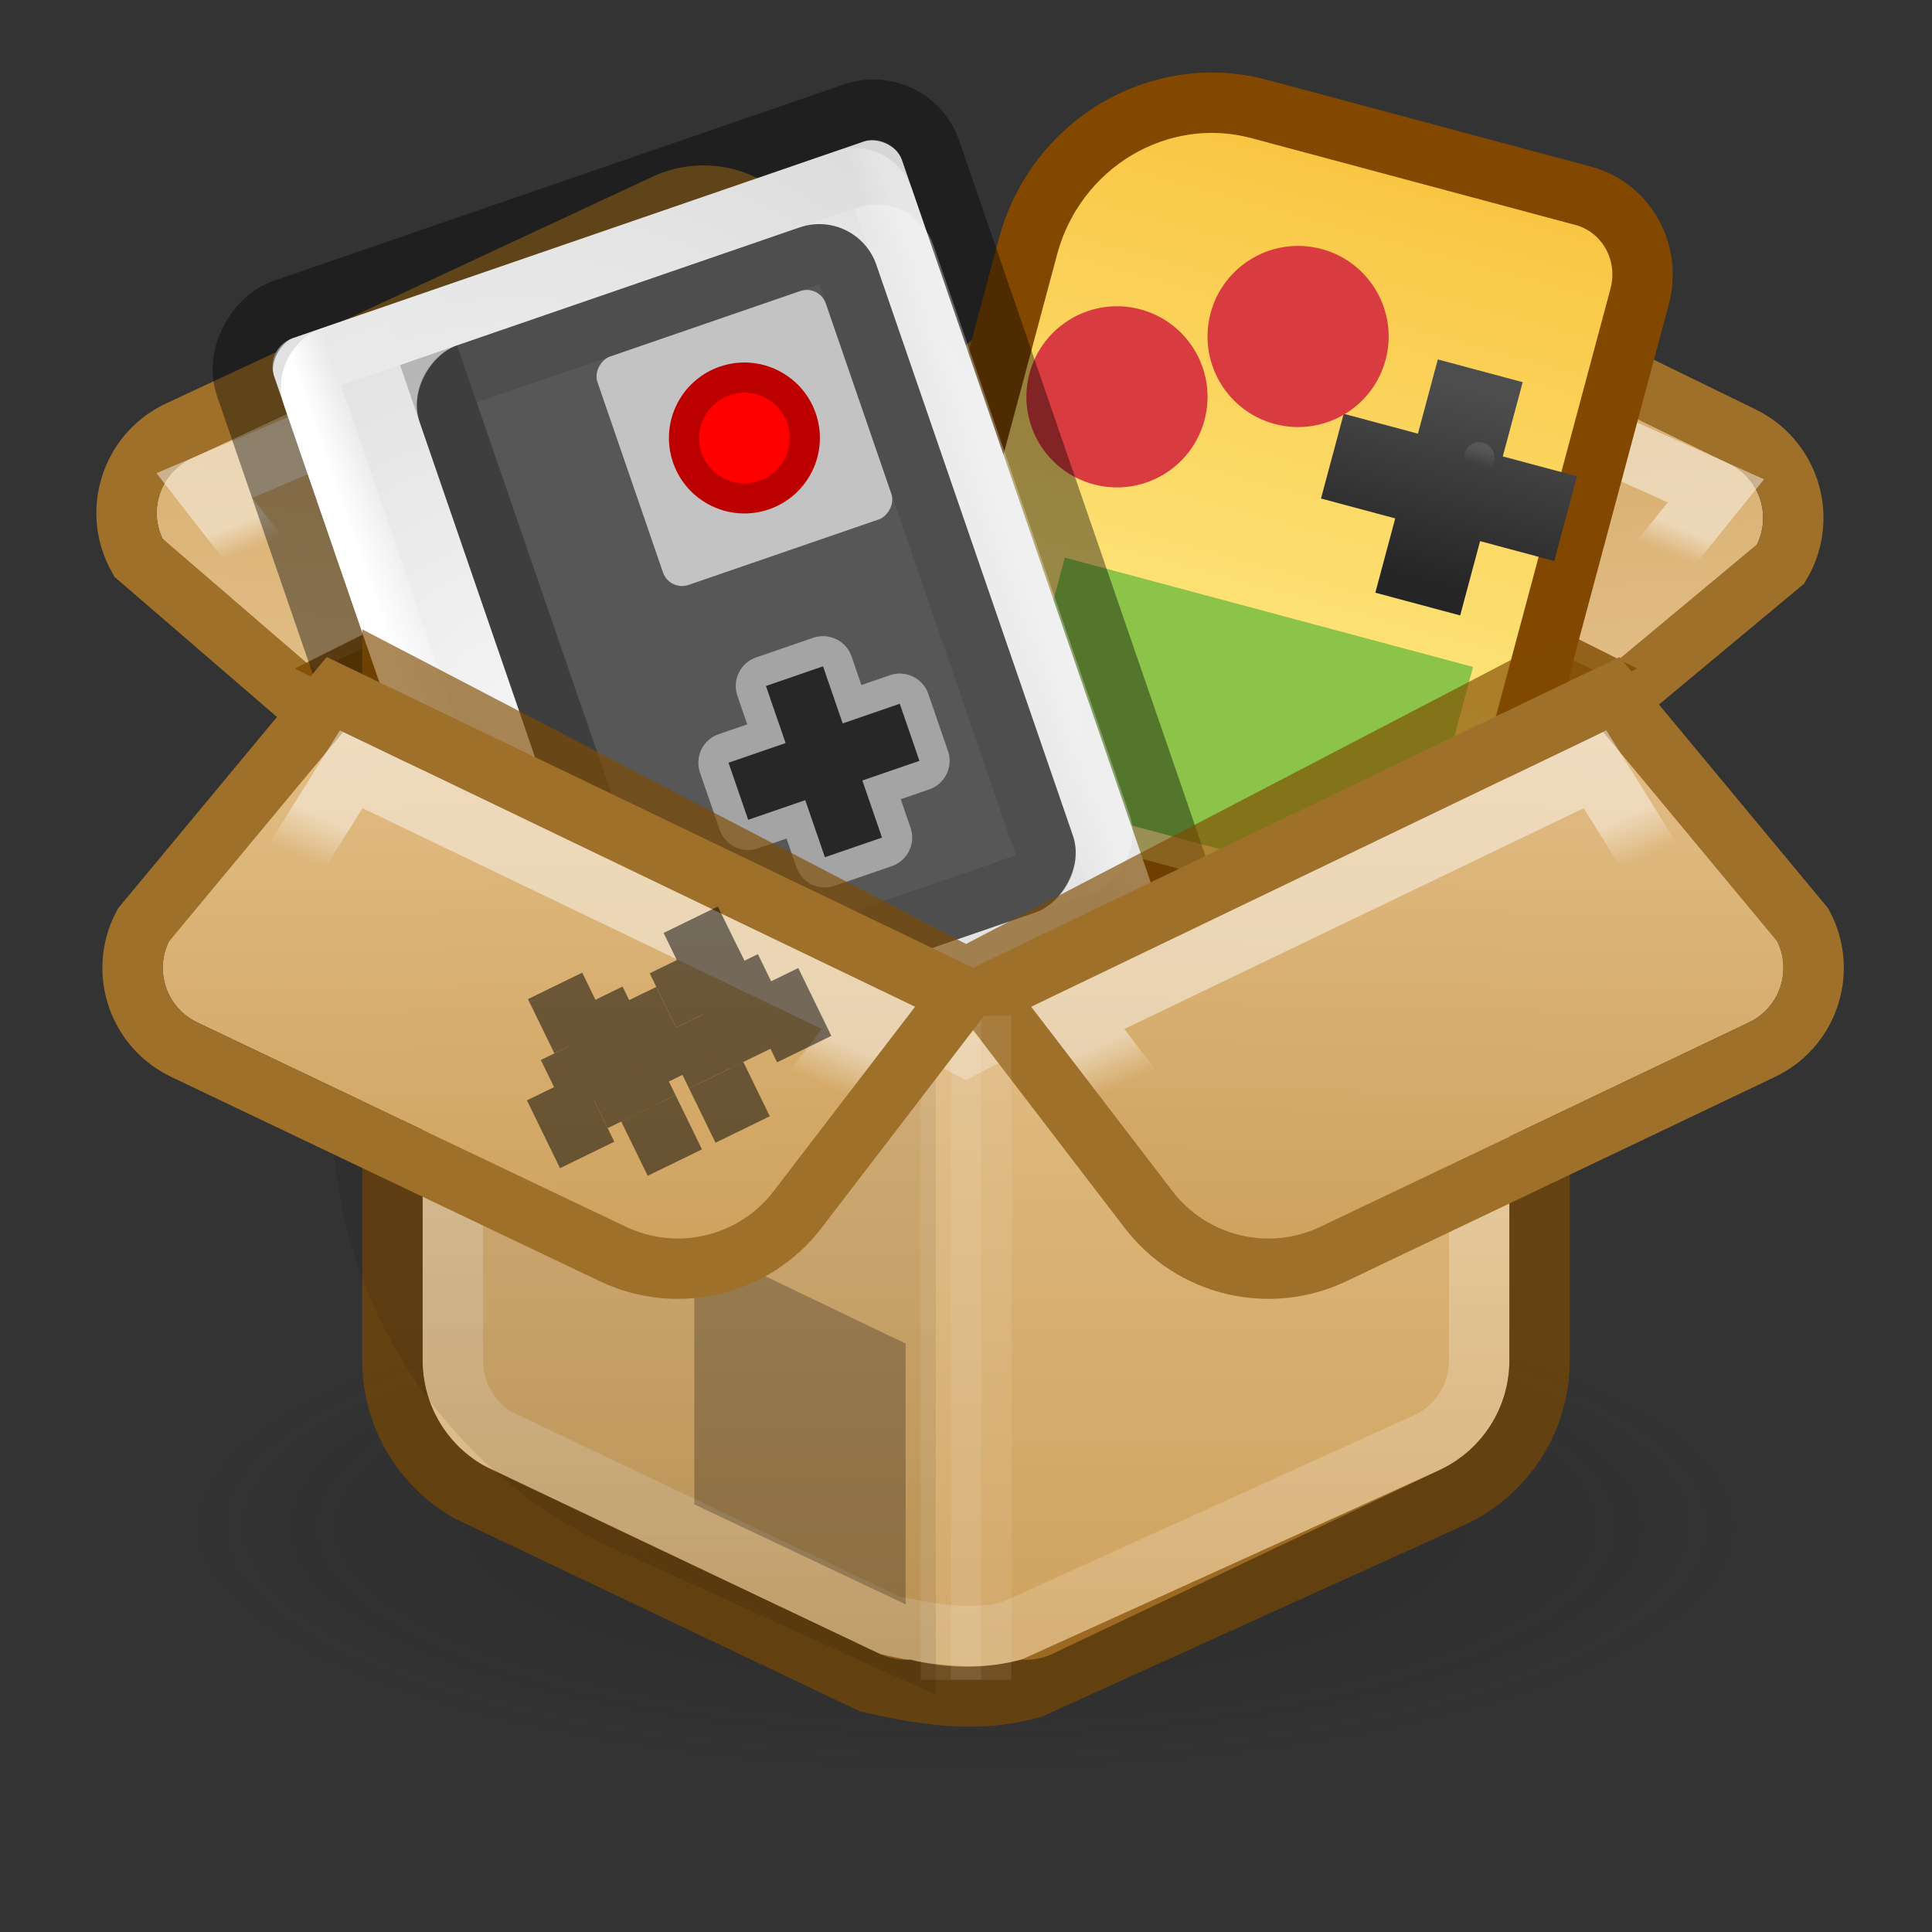 <?xml version="1.0" encoding="UTF-8"?>
<svg width="32px" height="32px" viewBox="0 0 32 32" version="1.1" xmlns="http://www.w3.org/2000/svg" xmlns:xlink="http://www.w3.org/1999/xlink">
    <rect x="0" y="0" width="32" height="32" fill="#333333" stroke="none"/>
    <title>32x32/com.github.avojak.replay</title>
    <defs>
        <radialGradient cx="50%" cy="40.105%" fx="50%" fy="40.105%" r="51.4%" gradientTransform="translate(0.5,0.401),scale(0.25,1),rotate(-90),scale(1,3.19),translate(-0.5,-0.401)" id="radialGradient-1">
            <stop stop-color="#181818" stop-opacity="0" offset="0%"></stop>
            <stop stop-color="#181818" stop-opacity="0.497" offset="50%"></stop>
            <stop stop-color="#181818" stop-opacity="0" offset="100%"></stop>
        </radialGradient>
        <linearGradient x1="74.667%" y1="-31.652%" x2="74.667%" y2="99.789%" id="linearGradient-2">
            <stop stop-color="#E7C591" offset="0%"></stop>
            <stop stop-color="#CFA25E" offset="100%"></stop>
        </linearGradient>
        <linearGradient x1="52.011%" y1="61.754%" x2="65.412%" y2="44.131%" id="linearGradient-3">
            <stop stop-color="#FFFFFF" stop-opacity="0.462" offset="0%"></stop>
            <stop stop-color="#FFFFFF" stop-opacity="0" offset="28.603%"></stop>
            <stop stop-color="#FFFFFF" stop-opacity="0" offset="100%"></stop>
        </linearGradient>
        <path d="M20.535,3.322 L30.013,8.626 L27.113,10.911 C26.797,11.16 26.362,11.195 26.01,11 L18.235,6.692 C17.752,6.424 17.578,5.815 17.845,5.332 C17.919,5.2 18.021,5.086 18.146,4.998 L20.535,3.322 L20.535,3.322 Z" id="path-4"></path>
        <path d="M5.504,3.322 L14.983,8.626 L12.083,10.911 C11.766,11.16 11.331,11.195 10.979,11 L3.205,6.692 C2.722,6.424 2.547,5.815 2.815,5.332 C2.888,5.199 2.991,5.085 3.115,4.998 L5.504,3.322 L5.504,3.322 Z" id="path-5"></path>
        <linearGradient x1="50%" y1="0%" x2="50%" y2="100%" id="linearGradient-6">
            <stop stop-color="#B6802E" offset="0%"></stop>
            <stop stop-color="#804B00" offset="100%"></stop>
        </linearGradient>
        <linearGradient x1="50%" y1="0%" x2="50%" y2="100%" id="linearGradient-7">
            <stop stop-color="#C4C4C4" offset="0%"></stop>
            <stop stop-color="#FFF394" offset="0.01%"></stop>
            <stop stop-color="#F9C440" offset="100%"></stop>
        </linearGradient>
        <linearGradient x1="50%" y1="90.995%" x2="50%" y2="9.007%" id="linearGradient-8">
            <stop stop-color="#4D4D4D" offset="0%"></stop>
            <stop stop-color="#252525" offset="100%"></stop>
        </linearGradient>
        <linearGradient x1="50%" y1="75%" x2="50%" y2="25%" id="linearGradient-9">
            <stop stop-color="#FFFFFF" offset="0%"></stop>
            <stop stop-color="#FFFFFF" stop-opacity="0" offset="100%"></stop>
        </linearGradient>
        <radialGradient cx="50%" cy="82%" fx="50%" fy="82%" r="119.846%" gradientTransform="translate(0.5,0.82),scale(0.786,1),rotate(90),translate(-0.5,-0.82)" id="radialGradient-10">
            <stop stop-color="#F4F4F4" offset="0%"></stop>
            <stop stop-color="#D0D0D0" offset="100%"></stop>
        </radialGradient>
        <linearGradient x1="50%" y1="-1.351%" x2="50%" y2="101.351%" id="linearGradient-11">
            <stop stop-color="#FFFFFF" offset="0%"></stop>
            <stop stop-color="#FFFFFF" stop-opacity="0.235" offset="6.316%"></stop>
            <stop stop-color="#FFFFFF" stop-opacity="0.157" offset="95.056%"></stop>
            <stop stop-color="#FFFFFF" stop-opacity="0.392" offset="100%"></stop>
        </linearGradient>
        <linearGradient x1="74.63%" y1="1.75%" x2="74.63%" y2="98.25%" id="linearGradient-12">
            <stop stop-color="#E7C591" offset="0%"></stop>
            <stop stop-color="#CFA25E" offset="100%"></stop>
        </linearGradient>
        <linearGradient x1="50%" y1="0%" x2="50%" y2="100%" id="linearGradient-13">
            <stop stop-color="#FFFFFF" stop-opacity="0.354" offset="0%"></stop>
            <stop stop-color="#FFFFFF" stop-opacity="0.15" offset="100%"></stop>
        </linearGradient>
        <path d="M25,12.073 L25,22.535 C25,23.307 24.555,24.01 23.858,24.342 L23.858,24.342 L17.429,27.394 C17.295,27.458 17.148,27.491 17,27.491 C16.973,27.491 16.946,27.49 16.919,27.488 C16.317,27.649 15.681,27.649 15.078,27.488 L15,27.491 L15,27.491 C14.852,27.491 14.705,27.458 14.571,27.394 L8.142,24.342 C7.445,24.01 7,23.307 7,22.535 L7,12.073 L16,16.763 L25,12.073 Z" id="path-14"></path>
        <linearGradient x1="74.63%" y1="1.75%" x2="74.63%" y2="98.25%" id="linearGradient-15">
            <stop stop-color="#000000" stop-opacity="0.05" offset="0%"></stop>
            <stop stop-color="#000000" stop-opacity="0.103" offset="100%"></stop>
        </linearGradient>
        <linearGradient x1="74.667%" y1="-31.652%" x2="74.667%" y2="99.789%" id="linearGradient-16">
            <stop stop-color="#E7C591" offset="0%"></stop>
            <stop stop-color="#CFA25E" offset="100%"></stop>
        </linearGradient>
        <linearGradient x1="53.42%" y1="34.524%" x2="34.902%" y2="62.206%" id="linearGradient-17">
            <stop stop-color="#FFFFFF" stop-opacity="0.462" offset="0%"></stop>
            <stop stop-color="#FFFFFF" stop-opacity="0" offset="28.603%"></stop>
            <stop stop-color="#FFFFFF" stop-opacity="0" offset="100%"></stop>
        </linearGradient>
        <path d="M20.743,12.071 L30.134,16.789 L27.741,19.802 C27.153,20.542 26.128,20.77 25.283,20.349 L18.243,16.84 C17.749,16.594 17.548,15.994 17.794,15.499 C17.832,15.423 17.88,15.352 17.936,15.288 L20.743,12.071 L20.743,12.071 Z" id="path-18"></path>
        <path d="M5.76,12.071 L15.152,16.789 L12.758,19.802 C12.171,20.542 11.146,20.77 10.3,20.349 L3.26,16.84 C2.766,16.594 2.565,15.994 2.811,15.499 C2.849,15.423 2.897,15.352 2.953,15.288 L5.76,12.071 L5.76,12.071 Z" id="path-19"></path>
    </defs>
    <g id="32x32/com.github.avojak.replay" stroke="none" stroke-width="1" fill="none" fill-rule="evenodd">
        <rect id="Base-Shadow-Middle" fill="url(#radialGradient-1)" fill-rule="nonzero" opacity="0.35" x="0" y="22.073" width="32" height="8"></rect>
        <g id="Rectangle" fill-rule="nonzero" transform="translate(23.425, 7.322) scale(-1, -1) rotate(-3) translate(-23.425, -7.322) ">
            <use fill="url(#linearGradient-2)" xlink:href="#path-4"></use>
            <path stroke="#9F702A" stroke-width="1" d="M20.496,2.727 L30.911,8.555 L27.423,11.304 C27.185,11.491 26.904,11.597 26.615,11.621 C26.327,11.644 26.031,11.584 25.767,11.437 L25.767,11.437 L17.993,7.129 C17.631,6.928 17.384,6.6 17.278,6.231 C17.162,5.827 17.215,5.375 17.469,4.99 L17.469,4.99 L20.496,2.727 Z"></path>
            <path stroke="url(#linearGradient-3)" stroke-width="1" d="M20.574,3.917 L29.115,8.697 L26.804,10.518 L18.478,6.254 L20.574,3.917 Z" stroke-linejoin="square"></path>
        </g>
        <g id="Rectangle" fill-rule="nonzero" transform="translate(8.394, 7.322) scale(1, -1) rotate(-4) translate(-8.394, -7.322) ">
            <use fill="url(#linearGradient-2)" xlink:href="#path-5"></use>
            <path stroke="#9F702A" stroke-width="1" d="M5.465,2.727 L15.88,8.555 L12.392,11.303 C12.155,11.49 11.873,11.597 11.585,11.62 C11.296,11.644 11.001,11.584 10.737,11.437 L10.737,11.437 L2.962,7.129 C2.6,6.928 2.353,6.599 2.248,6.23 C2.132,5.827 2.184,5.375 2.438,4.989 L2.438,4.989 L5.465,2.727 Z"></path>
            <path stroke="url(#linearGradient-3)" stroke-width="1" d="M5.544,3.917 L14.085,8.696 L11.773,10.518 L3.447,6.254 L5.544,3.917 Z" stroke-linejoin="square"></path>
        </g>
        <path d="M14.211,6.967 C15.337,6.404 16.663,6.404 17.789,6.967 L26,11.073 L16,16.073 L6,11.073 L14.211,6.967 Z" id="Combined-Shape" stroke-opacity="0.8" stroke="#804B00" fill="url(#linearGradient-6)"></path>
        <g id="com.github.avojak.vee-4" transform="translate(21, 8.573) rotate(-165) translate(-21, -8.573) translate(16, 2.073)">
            <path d="M2.55908811e-13,0.881 C2.55908811e-13,0.395 0.381,2.00355576e-13 0.851,2.00355576e-13 L9.149,2.00355576e-13 C9.619,2.00355576e-13 10,0.395 10,0.881 L10,10.356 C10,11.816 8.857,13 7.447,13 L0.851,13 C0.381,13 2.55908811e-13,12.605 2.55908811e-13,12.119 L2.55908811e-13,0.881 Z" id="Path" fill="url(#linearGradient-7)" fill-rule="nonzero"></path>
            <path d="M2.55908811e-13,1.368 C2.55908811e-13,0.613 0.597,2.00355576e-13 1.333,2.00355576e-13 L8.667,2.00355576e-13 C9.403,2.00355576e-13 10,0.613 10,1.368 L10,9.807 C10,11.57 8.607,13 6.889,13 L1.333,13 C0.597,13 2.55908811e-13,12.387 2.55908811e-13,11.632 L2.55908811e-13,1.368 Z" id="Path" stroke="#834800"></path>
            <polygon id="Path" fill="url(#linearGradient-8)" fill-rule="nonzero" points="4.232 8.486 2.959 8.486 2.959 9.759 1.504 9.759 1.504 8.486 0.232 8.486 0.232 7.033 1.504 7.033 1.504 5.759 2.959 5.759 2.959 7.033 4.232 7.033"></polygon>
            <path d="M2.128,8.372 C2.128,8.234 2.016,8.122 1.878,8.122 C1.74,8.122 1.628,8.234 1.628,8.372 C1.628,8.51 1.74,8.622 1.878,8.622 C2.016,8.622 2.128,8.51 2.128,8.372 Z" id="Path" fill="url(#linearGradient-9)" fill-rule="nonzero" opacity="0.1"></path>
            <circle id="Oval" fill="#D93C40" fill-rule="nonzero" cx="5.293" cy="9.527" r="1.5"></circle>
            <circle id="Oval" fill="#D93C40" fill-rule="nonzero" cx="7.932" cy="7.785" r="1.5"></circle>
            <rect id="Rectangle" fill="#8CC449" fill-rule="nonzero" x="1.077" y="0.99" width="7" height="4"></rect>
        </g>
        <g id="input-gaming-3" transform="translate(11.857, 10.59) rotate(-109) translate(-11.857, -10.59) translate(4.357, 4.59)">
            <rect id="rect5505" fill="url(#radialGradient-10)" fill-rule="nonzero" transform="translate(7.5, 6) scale(-1, 1) rotate(-180) translate(-7.5, -6) " x="0.5" y="0.5" width="14" height="11" rx="0.5"></rect>
            <rect id="rect5505-21" stroke="#000000" stroke-width="1" opacity="0.4" stroke-linecap="round" stroke-linejoin="round" x="0" y="0" width="15" height="12" rx="1"></rect>
            <rect id="rect4439" fill="#FFFFFF" fill-rule="nonzero" opacity="0.3" x="1.5" y="3.533" width="12" height="8" rx="1"></rect>
            <rect id="rect6741-2" stroke="url(#linearGradient-11)" stroke-linecap="round" stroke-linejoin="round" x="1" y="1" width="13" height="10" rx="0.5"></rect>
            <rect id="rect4263" fill="#575757" fill-rule="nonzero" x="1.5" y="2.533" width="12" height="8" rx="1"></rect>
            <rect id="rect4265" stroke="#000000" opacity="0.1" stroke-linecap="round" x="2" y="3.033" width="11" height="7" rx="0.5"></rect>
            <line x1="1.5" y1="3.033" x2="13.5" y2="3.033" id="path4441" stroke="#000000" opacity="0.2"></line>
            <g id="g6799" transform="translate(8.5, 5.533)" fill-rule="nonzero">
                <rect id="rect6623" fill="#C3C3C3" x="0" y="0" width="4" height="4" rx="0.333"></rect>
                <circle id="circle6625" stroke="#BC0000" stroke-width="0.5" fill="#FF0000" stroke-linecap="round" transform="translate(2, 2) scale(-1, 1) rotate(-90) translate(-2, -2) " cx="2" cy="2" r="1"></circle>
            </g>
            <polygon id="rect6879" stroke="#A4A4A4" fill="#1A1A1A" fill-rule="nonzero" stroke-linecap="round" stroke-linejoin="round" points="4.5 5.533 4.5 6.533 3.5 6.533 3.5 7.533 4.5 7.533 4.5 8.533 5.5 8.533 5.5 7.533 6.5 7.533 6.5 6.533 5.5 6.533 5.5 5.533"></polygon>
            <polygon id="path6884" fill="#272727" fill-rule="nonzero" points="4.5 5.533 4.5 6.533 3.5 6.533 3.5 7.533 4.5 7.533 4.5 8.533 5.5 8.533 5.5 7.533 6.5 7.533 6.5 6.533 5.5 6.533 5.5 5.533"></polygon>
        </g>
        <g id="Combined-Shape" fill-rule="nonzero" transform="translate(16, 19.841) scale(-1, 1) translate(-16, -19.841) ">
            <use fill="url(#linearGradient-12)" xlink:href="#path-14"></use>
            <path stroke-opacity="0.65" stroke="#804B00" stroke-width="1" d="M25.5,11.248 L25.5,22.535 C25.5,23.439 25.013,24.267 24.236,24.708 L24.236,24.708 L17.595,27.869 C16.308,28.169 15.593,28.15 14.908,27.959 L14.908,27.959 L7.928,24.793 C7.492,24.586 7.135,24.263 6.887,23.871 C6.639,23.479 6.5,23.018 6.5,22.535 L6.5,22.535 L6.5,11.248 L16,16.199 L25.5,11.248 Z"></path>
            <path stroke="url(#linearGradient-13)" stroke-width="1" d="M24.5,12.897 L24.5,22.535 C24.5,23.066 24.219,23.554 23.769,23.823 L23.769,23.823 L17.264,26.919 C16.324,27.13 15.766,27.147 15.246,27.015 L15.246,27.015 L8.357,23.89 C8.095,23.766 7.881,23.572 7.732,23.336 C7.583,23.101 7.5,22.825 7.5,22.535 L7.5,22.535 L7.5,12.897 L16,17.327 L24.5,12.897 Z" stroke-linejoin="square"></path>
        </g>
        <polygon id="Rectangle" fill-opacity="0.501" fill="#000000" fill-rule="nonzero" opacity="0.496" points="11.5 20.573 15 22.254 15 26.573 11.5 24.917"></polygon>
        <path d="M5.5,11.073 L15.5,16.056 L15.5,28.073 L10.193,25.663 C7.335,24.365 5.5,21.517 5.5,18.379 L5.5,11.073 L5.5,11.073 Z" id="Rectangle" fill="url(#linearGradient-15)" fill-rule="nonzero"></path>
        <g id="Rectangle" fill-rule="nonzero" transform="translate(23.609, 16.571) scale(-1, 1) rotate(-1) translate(-23.609, -16.571) ">
            <use fill="url(#linearGradient-16)" xlink:href="#path-18"></use>
            <path stroke="#9F702A" stroke-width="1" d="M20.618,11.449 L30.908,16.618 L28.133,20.113 C27.765,20.576 27.261,20.878 26.717,20.999 C26.173,21.12 25.588,21.059 25.06,20.796 L25.06,20.796 L18.02,17.288 C17.649,17.103 17.388,16.786 17.267,16.422 C17.138,16.038 17.164,15.602 17.378,15.216 L17.378,15.216 L20.618,11.449 Z"></path>
            <path stroke="url(#linearGradient-17)" stroke-width="1" d="M20.867,12.693 L29.36,16.96 L27.349,19.492 C27.129,19.769 26.827,19.95 26.5,20.023 C26.174,20.095 25.823,20.059 25.506,19.901 L25.506,19.901 L18.466,16.393 L20.867,12.693 Z" stroke-linejoin="square"></path>
        </g>
        <line x1="15.75" y1="16.823" x2="15.75" y2="27.823" id="Line-5" stroke-opacity="0.15" stroke="#FFFFFF" opacity="0.564"></line>
        <line x1="16.25" y1="16.823" x2="16.25" y2="27.823" id="Line-5" stroke-opacity="0.15" stroke="#FFFFFF" opacity="0.564"></line>
        <g id="Rectangle" fill-rule="nonzero" transform="translate(8.627, 16.571) rotate(-1) translate(-8.627, -16.571) ">
            <use fill="url(#linearGradient-16)" xlink:href="#path-19"></use>
            <path stroke="#9F702A" stroke-width="1" d="M5.636,11.449 L15.926,16.618 L13.15,20.113 C12.783,20.576 12.279,20.878 11.735,20.999 C11.19,21.12 10.606,21.059 10.077,20.796 L10.077,20.796 L3.037,17.288 C2.667,17.103 2.406,16.786 2.284,16.422 C2.155,16.038 2.181,15.602 2.396,15.216 L2.396,15.216 L5.636,11.449 Z"></path>
            <path stroke="url(#linearGradient-17)" stroke-width="1" d="M5.885,12.693 L14.378,16.96 L12.367,19.492 C12.147,19.769 11.844,19.95 11.518,20.023 C11.191,20.095 10.84,20.059 10.523,19.901 L10.523,19.901 L3.483,16.393 L5.885,12.693 Z" stroke-linejoin="square"></path>
        </g>
        <g id="Group-2" opacity="0.505" transform="translate(10.75, 17.239) rotate(-26) translate(-10.75, -17.239) translate(8.5, 15.739)" fill="#000000">
            <rect id="Rectangle" x="4" y="1.5" width="1" height="1.25"></rect>
            <rect id="Rectangle" x="3.25" y="0.75" width="1" height="1.75"></rect>
            <rect id="Rectangle" x="2.5" y="2.5" width="1" height="1"></rect>
            <rect id="Rectangle" x="1.25" y="2.5" width="1" height="1"></rect>
            <rect id="Rectangle" x="1" y="0.75" width="1" height="1.75"></rect>
            <rect id="Rectangle" x="1.25" y="1.5" width="1" height="1"></rect>
            <rect id="Rectangle-Copy-7" x="0.5" y="1" width="1" height="1"></rect>
            <rect id="Rectangle-Copy-9" x="3.5" y="1" width="1" height="1"></rect>
            <rect id="Rectangle-Copy-8" x="0" y="1.5" width="1" height="1.25"></rect>
            <rect id="Rectangle-Copy-6" x="2.5" y="1.5" width="1" height="1"></rect>
            <rect id="Rectangle" x="1.25" y="0.5" width="1" height="1"></rect>
            <rect id="Rectangle-Copy-4" x="2.75" y="0.5" width="1" height="1"></rect>
            <rect id="Rectangle-Copy-5" x="3.25" y="0" width="1" height="1"></rect>
            <rect id="Rectangle" x="0.75" y="0" width="1" height="1"></rect>
            <rect id="Rectangle" x="1.75" y="0.75" width="1" height="1.5"></rect>
        </g>
    </g>
</svg>
